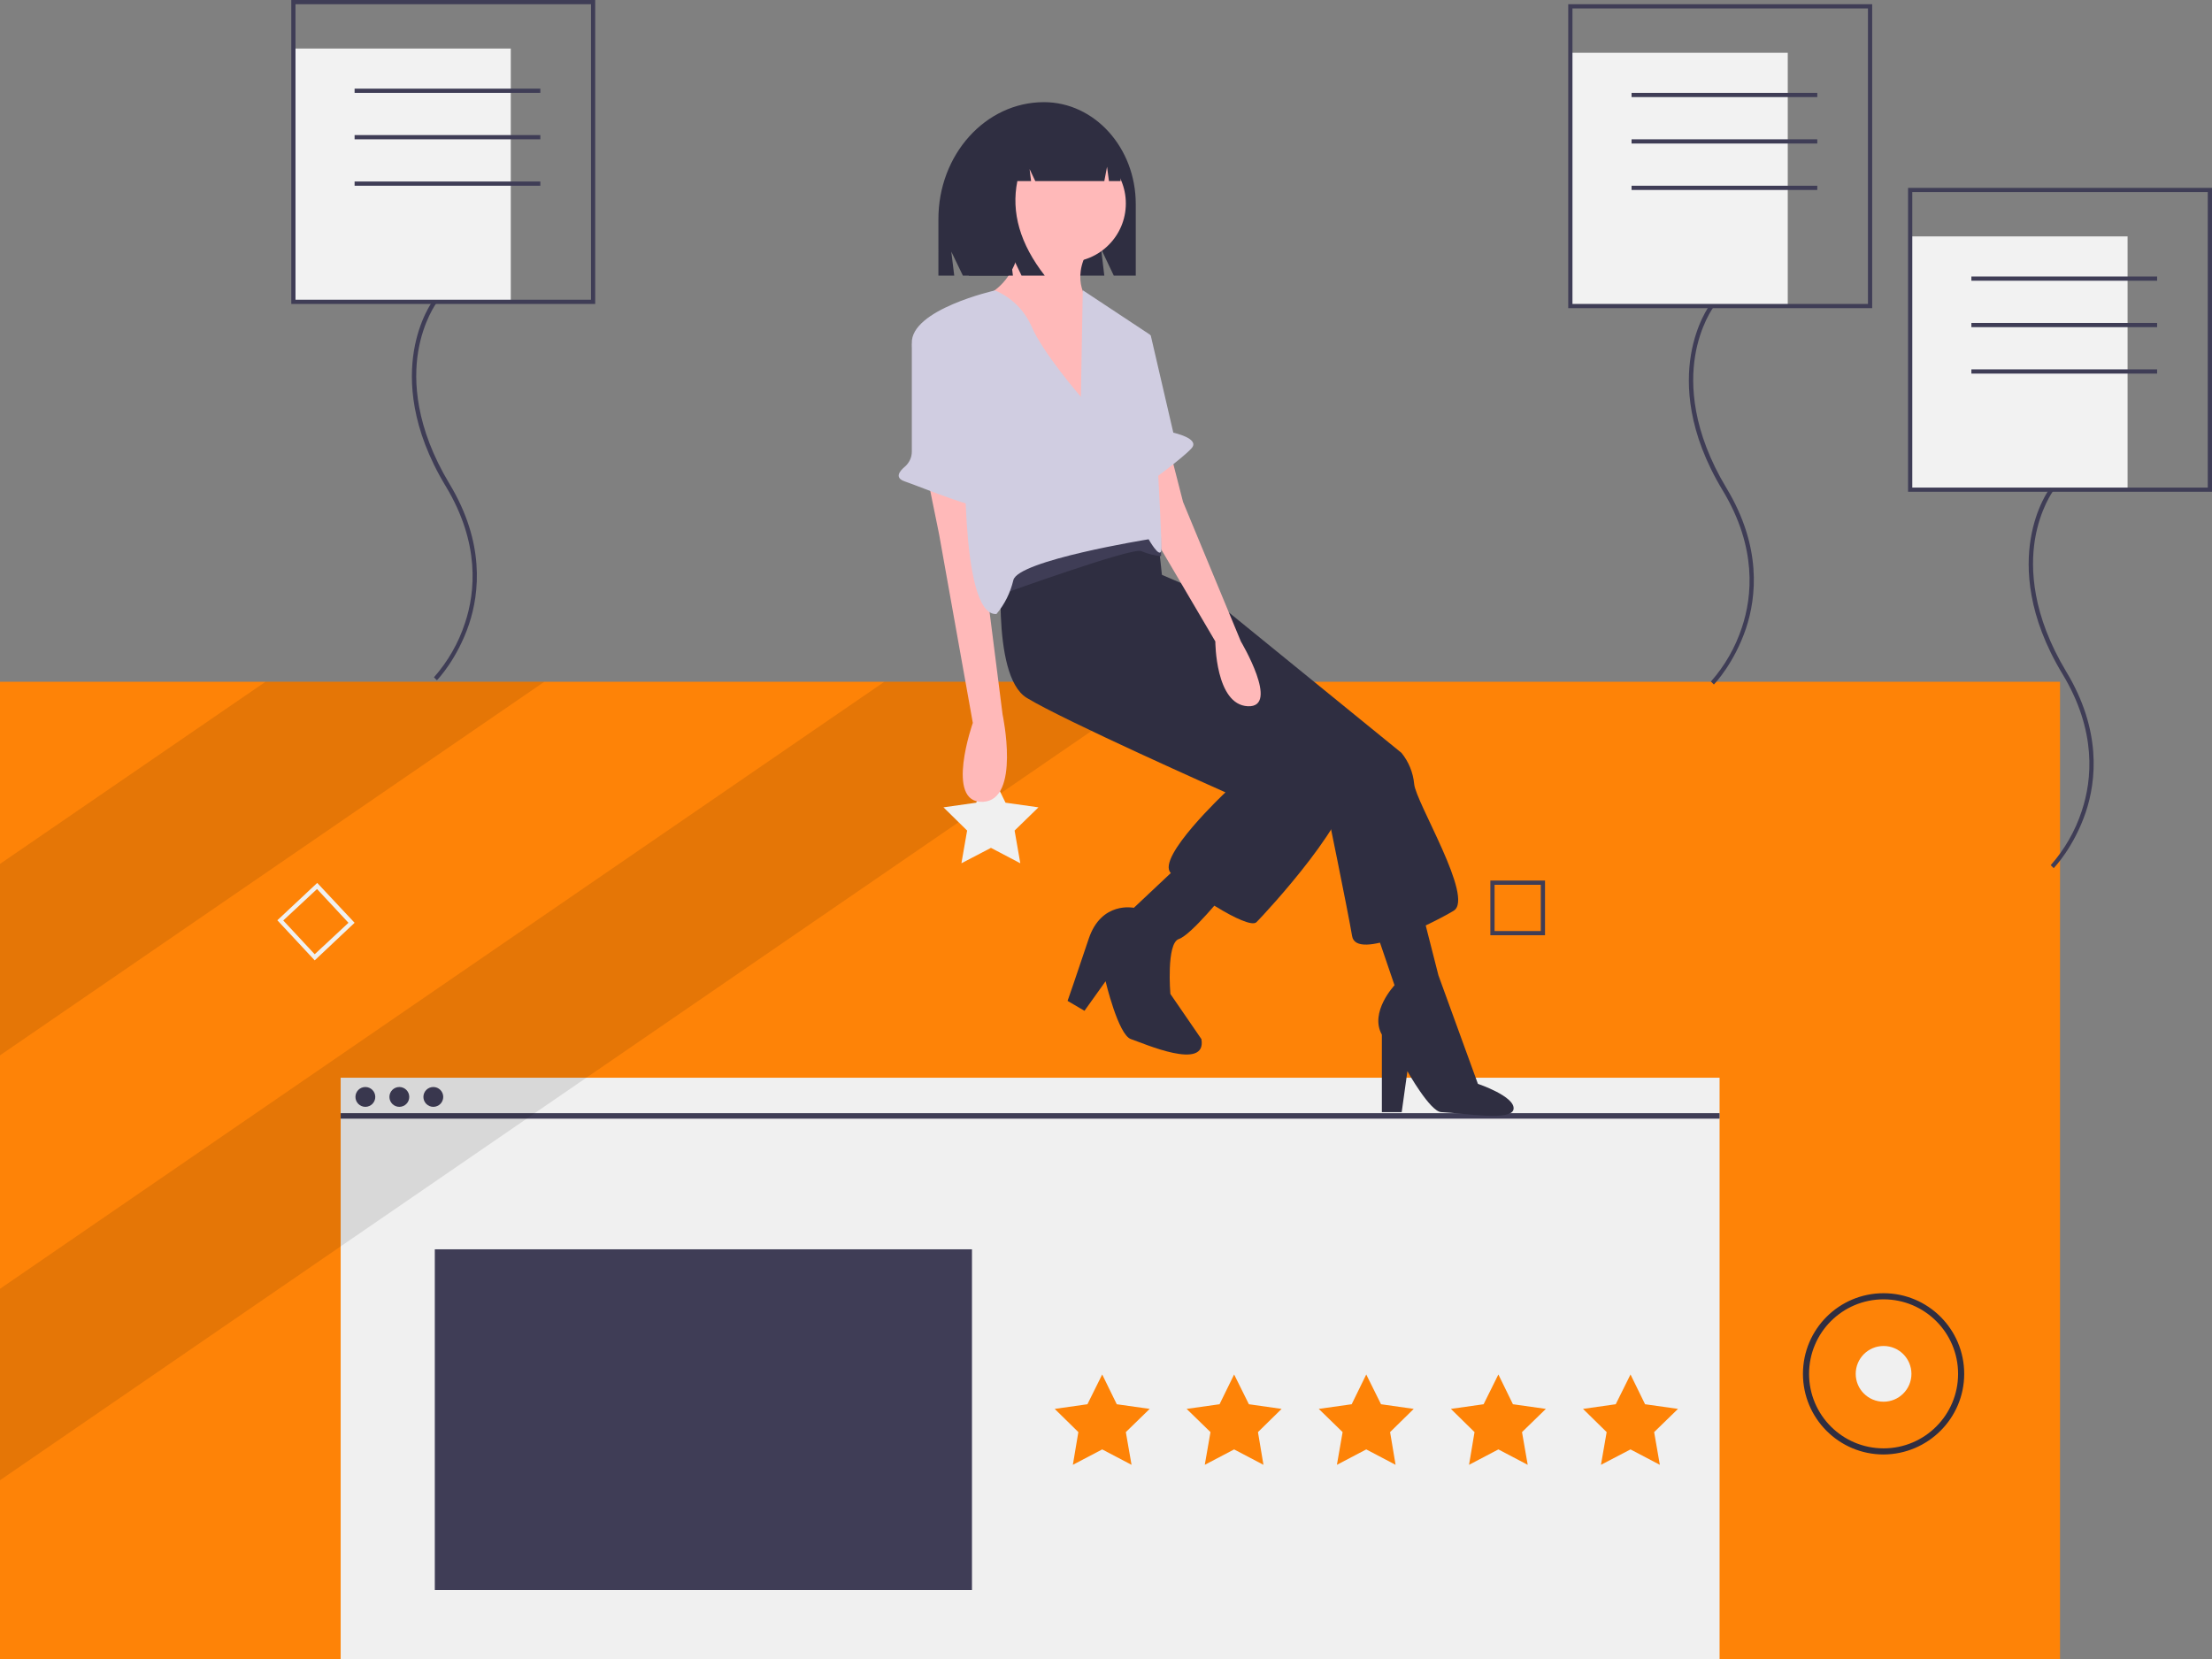 <?xml version="1.0" encoding="utf-8"?>
<!-- Generator: Adobe Illustrator 23.0.4, SVG Export Plug-In . SVG Version: 6.00 Build 0)  -->
<svg version="1.1" id="b7d53209-d177-4d97-8fa5-97496651953b"
	 xmlns="http://www.w3.org/2000/svg" xmlns:xlink="http://www.w3.org/1999/xlink" x="0px" y="0px" viewBox="0 0 1048 786"
	 style="enable-background:new 0 0 1048 786;" xml:space="preserve">
<rect x="0" y="0" width="1048" height="786" fill="#808080" stroke="none"/>
<style type="text/css">
	.st0{fill:#FE8307;}
	.st1{fill:#F0F0F0;}
	.st2{fill:#3F3D56;}
	.st3{opacity:0.1;enable-background:new    ;}
	.st4{fill:#2F2E41;}
	.st5{fill:#F2F2F2;}
	.st6{fill:#FFB9B9;}
	.st7{fill:#D0CDE1;}
</style>
<title>feedback</title>
<rect y="323" class="st0" width="976" height="463.1"/>
<rect x="161.4" y="510.6" class="st1" width="653.3" height="275.5"/>
<rect x="161.4" y="527.4" class="st2" width="653.3" height="2.6"/>
<circle class="st2" cx="173.1" cy="519.7" r="4.7"/>
<circle class="st2" cx="189.2" cy="519.7" r="4.7"/>
<circle class="st2" cx="205.3" cy="519.7" r="4.7"/>
<polygon class="st0" points="522.2,651.2 529.1,665.3 544.7,667.5 533.4,678.5 536.1,694 522.2,686.7 508.3,694 510.9,678.5 
	499.7,667.5 515.2,665.3 "/>
<polygon class="st0" points="584.7,651.2 591.7,665.3 607.2,667.5 596,678.5 598.6,694 584.7,686.7 570.8,694 573.5,678.5 
	562.2,667.5 577.8,665.3 "/>
<polygon class="st0" points="647.3,651.2 654.3,665.3 669.8,667.5 658.6,678.5 661.2,694 647.3,686.7 633.4,694 636.1,678.5 
	624.8,667.5 640.4,665.3 "/>
<polygon class="st0" points="709.9,651.2 716.8,665.3 732.4,667.5 721.1,678.5 723.8,694 709.9,686.7 696,694 698.6,678.5 
	687.4,667.5 702.9,665.3 "/>
<polygon class="st0" points="772.5,651.2 779.4,665.3 795,667.5 783.7,678.5 786.4,694 772.5,686.7 758.5,694 761.2,678.5 
	750,667.5 765.5,665.3 "/>
<rect x="206" y="591.9" class="st2" width="254.5" height="161.4"/>
<polygon class="st3" points="257.9,323 0,500 0,409.3 125.8,323 "/>
<polygon class="st3" points="551.1,323 0,701.3 0,610.6 419,323 "/>
<path class="st1" d="M149.1,455L131.4,436l18.9-17.7l17.7,18.9L149.1,455z M134.2,436.1l14.9,16l16-14.9l-14.9-16L134.2,436.1z"/>
<path class="st2" d="M732,443.1h-25.9v-25.9H732V443.1z M708.1,441.1H730v-21.9h-21.9V441.1z"/>
<circle class="st1" cx="892.4" cy="650.9" r="13.2"/>
<path class="st4" d="M892.4,689.1c-21.1,0-38.2-17.1-38.2-38.2s17.1-38.2,38.2-38.2s38.2,17.1,38.2,38.2
	C930.6,671.9,913.5,689,892.4,689.1z M892.4,615.6c-19.5,0-35.3,15.8-35.3,35.3s15.8,35.3,35.3,35.3s35.3-15.8,35.3-35.3
	C927.7,631.4,911.9,615.6,892.4,615.6z"/>
<rect x="744" y="25" class="st5" width="103" height="120"/>
<path class="st2" d="M812,324.3l-1.4-1.4c6.6-7.5,11.6-16.2,14.7-25.7c4.9-14.6,7.2-37.8-9.1-64.8c-16.7-27.6-17.4-50.1-15.1-64.1
	c2.5-15.2,8.9-23.7,9.2-24.1l1.6,1.2c-0.1,0.1-6.4,8.6-8.8,23.3c-2.2,13.6-1.4,35.5,14.9,62.6c16.7,27.7,14.2,51.5,9.2,66.5
	C821.6,314.3,812.4,323.9,812,324.3z"/>
<path class="st2" d="M887,146H743V2h144V146z M745,144h140V4H745V144z"/>
<rect x="773" y="44" class="st2" width="88" height="2"/>
<rect x="773" y="66" class="st2" width="88" height="2"/>
<rect x="773" y="88" class="st2" width="88" height="2"/>
<rect x="905" y="112" class="st5" width="103" height="120"/>
<path class="st2" d="M973,411.3l-1.4-1.4c6.6-7.5,11.6-16.2,14.7-25.7c4.9-14.6,7.2-37.8-9.1-64.8c-16.7-27.6-17.4-50.1-15.1-64.1
	c2.5-15.2,8.9-23.7,9.2-24.1l1.6,1.2c-0.1,0.1-6.4,8.6-8.8,23.3c-2.2,13.6-1.4,35.5,14.9,62.6c16.7,27.7,14.2,51.5,9.2,66.5
	C982.6,401.3,973.4,410.9,973,411.3z"/>
<path class="st2" d="M1048,233H904V89h144V233z M906,231h140V91H906V231z"/>
<rect x="934" y="131" class="st2" width="88" height="2"/>
<rect x="934" y="153" class="st2" width="88" height="2"/>
<rect x="934" y="175" class="st2" width="88" height="2"/>
<rect x="139" y="23" class="st5" width="103" height="120"/>
<path class="st2" d="M207,322.3l-1.4-1.4c6.6-7.5,11.6-16.2,14.7-25.7c4.9-14.6,7.2-37.8-9.1-64.8c-16.7-27.6-17.4-50.1-15.1-64.1
	c2.5-15.2,8.9-23.7,9.2-24.1l1.6,1.2c-0.1,0.1-6.4,8.6-8.8,23.3c-2.2,13.6-1.4,35.5,14.9,62.6c16.7,27.7,14.2,51.5,9.2,66.5
	C216.6,312.3,207.4,321.9,207,322.3z"/>
<path class="st2" d="M282,144H138V0h144V144z M140,142h140V2H140V142z"/>
<rect x="168" y="42" class="st2" width="88" height="2"/>
<rect x="168" y="64" class="st2" width="88" height="2"/>
<rect x="168" y="86" class="st2" width="88" height="2"/>
<polygon class="st1" points="469.5,366.2 476.4,380.3 492,382.5 480.7,393.5 483.4,409 469.5,401.7 455.5,409 458.2,393.5 
	447,382.5 462.5,380.3 "/>
<path class="st4" d="M494.6,48.4L494.6,48.4c24,0,43.5,21.6,43.5,48.3v33.9h-10.4l-6-12.6l1.5,12.6h-67l-5.5-11.4l1.4,11.4h-7.5V104
	C444.5,73.3,466.9,48.4,494.6,48.4z"/>
<path class="st4" d="M544.5,269.8l26.7,11.4l92.8,75.5c3.4,4.2,5.5,9.3,6,14.7c0.7,8.7,28.7,54.1,18.7,60.1s-46.1,24-48.1,12
	S628,380,628,380l-89.5-80.2L544.5,269.8z"/>
<path class="st4" d="M649.3,433.4l11.4,33.4c0,0-12,12.7-6,23.4v36.7h9.4l2.7-19.4c0,0,10.7,19.1,16,19.4
	c11.3,0.5,33.6,4.5,34.3-1.5s-16.9-11.9-16.9-11.9l-18.7-51.4l-8-31.4L649.3,433.4z"/>
<path class="st4" d="M475,261.1c0,0-6,58.8,11.4,69.5s94.2,44.8,94.2,44.8s-32.7,30.7-26,38.1s36.7,27.4,40.7,23.4
	s48.8-52.1,43.4-67.5s-79.5-65.5-79.5-65.5l-8.7-31.4l-2.7-25.4l-28.1-18L475,261.1z"/>
<circle class="st6" cx="505.6" cy="96.4" r="27.8"/>
<path class="st6" d="M484,107.8c0,0,1.3,25.4-19.4,33.4s51.4,60.1,51.4,60.1v-58.1c0,0-9.4-10,0-25.4L484,107.8z"/>
<path class="st6" d="M439.6,227l5.3,26l16,89.5c0,0-13.4,38.1,4.7,37.4s9.4-41.4,9.4-41.4l-9.4-74.1v-28.7L439.6,227z"/>
<path class="st6" d="M554.5,214.4l6,23.4l27.4,66.1c0,0,18.7,31.4,3.3,30.7s-15.4-30.7-15.4-30.7l-31.4-53.4v-30.1L554.5,214.4z"/>
<path class="st4" d="M559.2,409.4l-22,20.7c0,0-15.4-3.3-21.4,14.7s-10,29.4-10,29.4l8,4.7l10-14c0,0,6,25.4,12,27.4
	s36.1,15.4,33.4,0l-14.7-21.4c0,0-2-24,4-26s22-22,22-22L559.2,409.4z"/>
<path class="st2" d="M473.9,281.8c0,0,62.8-22.7,66.8-20.7c3,1.3,6.2,2.1,9.4,2.4l-0.1-9.1c0,0-20.7-7.3-32.1-2.7
	s-46.1,25.4-46.1,25.4L473.9,281.8z"/>
<path class="st7" d="M512.1,188c0,0-18-20.7-23.4-33.4c-3.4-7.7-9.6-13.8-17.3-17c0,0-40.1,9-39.4,25.1c0.7,16,25.4,40.7,25.4,40.7
	s-3.3,88.8,14.7,87.5c3.9-4.6,6.6-10.1,8-16c2-9.4,64.1-19.4,64.1-19.4s5.3,9.4,6,5.3s-5.3-102.2-5.3-102.2l-31.9-21.1L512.1,188z"
	/>
<path class="st7" d="M437.1,156.1l-0.4,0.3c-2.9,1.6-4.7,4.7-4.7,8l0,49.6c0,2.7-1.2,5.3-3.3,7.1c-2.6,2.2-5,5.3,0,7
	c8,2.7,39.4,16,40.1,11.4s2-10,0-10c-1.6,0-10.9-47.9-18.4-68.4c-1.7-4.8-7-7.2-11.8-5.5C437.9,155.7,437.5,155.9,437.1,156.1z"/>
<path class="st7" d="M535.8,156.2l9.4,2.7l10.7,46.1c0,0,12.7,2.7,8.7,7.3s-20.7,16.7-20.7,16.7L535.8,156.2z"/>
<path class="st4" d="M482.2,61.7c4.2-5.7,10.9-9.1,18-9.2h0.9c16.5,0,29.8,14.9,29.8,33.3v0h-5.5l-0.9-6.8l-1.3,6.8h-32.7l-2.7-5.7
	l0.7,5.7H482c-3,14.9,1.3,29.8,13,44.8h-11l-5.5-11.5l1.4,11.5h-20.9l-4.1-26.4C454.8,84.4,466.3,67.6,482.2,61.7z"/>
</svg>
